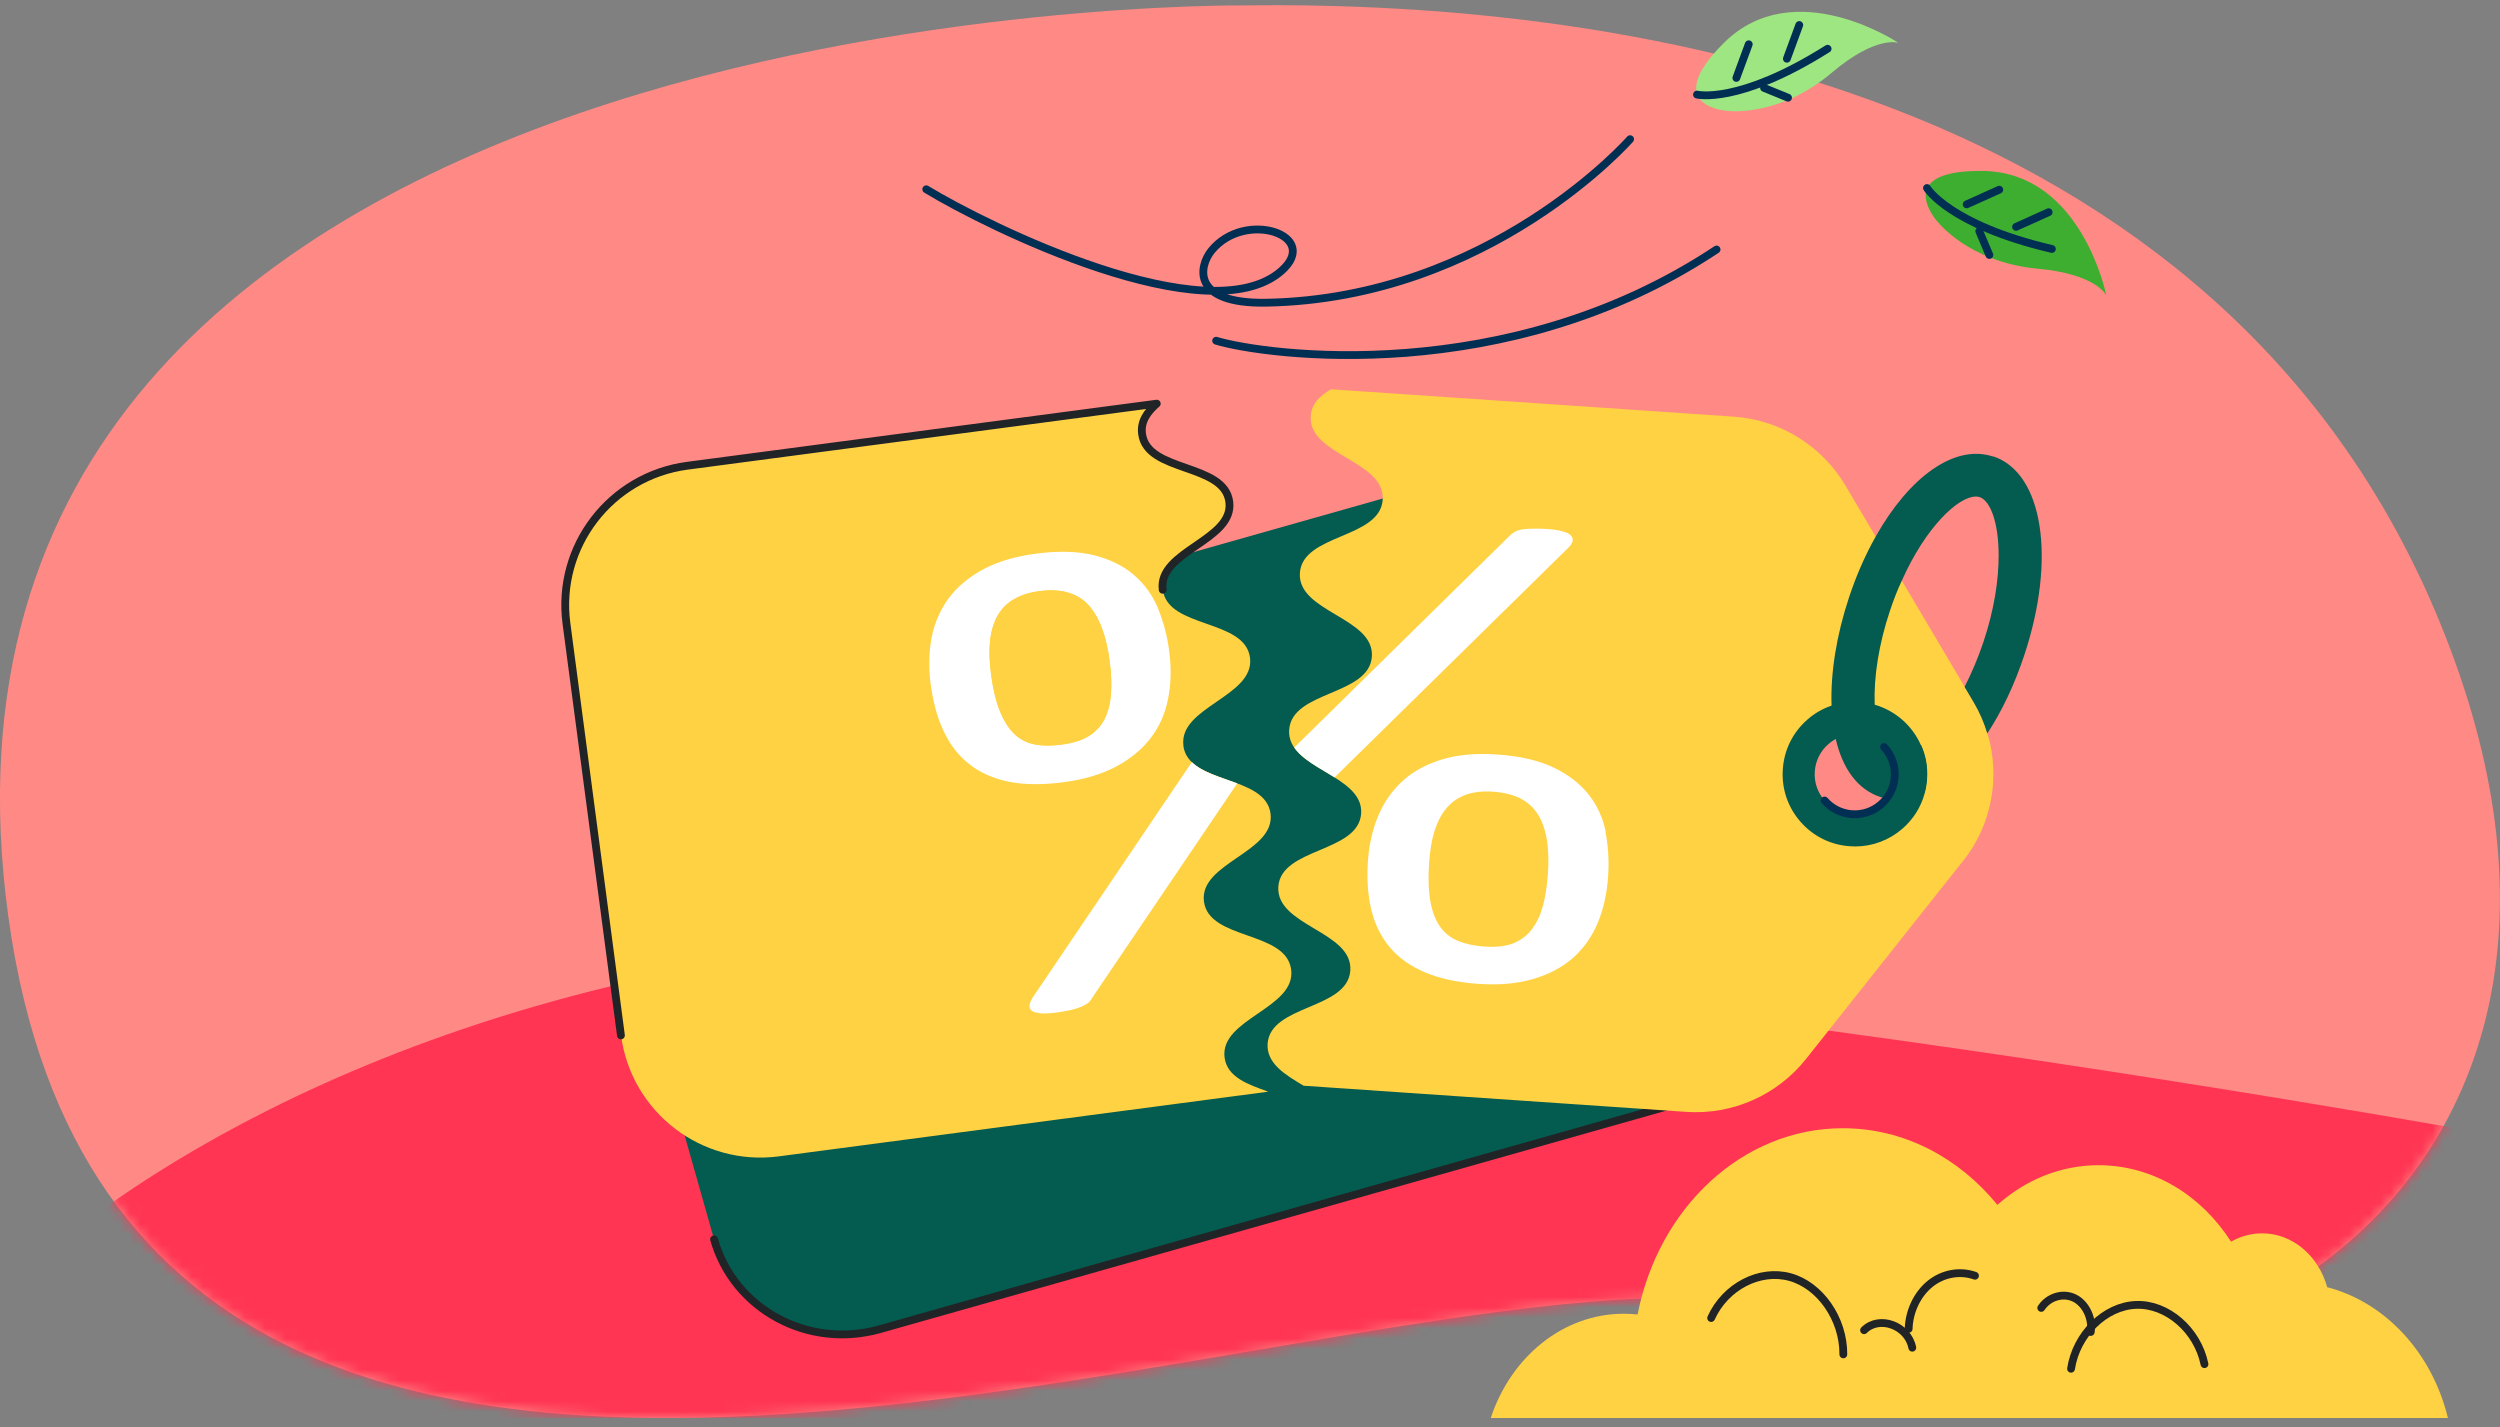 <svg width="240" height="137" viewBox="0 0 240 137" fill="none" xmlns="http://www.w3.org/2000/svg">
<rect x="0" y="0" width="240" height="137" fill="#808080" stroke="none"/>
<g clip-path="url(#clip0_233_5913)">
<path d="M119.53 0.52C119.53 0.52 -11.41 -1.01 0.8 87.99C13.01 176.99 141.43 112.51 174.42 126.76C207.41 141 255.28 115.68 235.25 62.35C215.22 9.02 156.68 0.02 119.53 0.52Z" fill="#FF8985"/>
<mask id="mask0_233_5913" style="mask-type:luminance" maskUnits="userSpaceOnUse" x="-1" y="0" width="241" height="137">
<path d="M119.53 0.52C119.53 0.52 -11.41 -1.01 0.8 87.99C13.01 176.99 141.43 112.51 174.42 126.76C207.41 141 255.28 115.68 235.25 62.35C215.22 9.02 156.68 0.02 119.53 0.52Z" fill="white"/>
</mask>
<g mask="url(#mask0_233_5913)">
<path d="M0 124.8C1 122.69 22.2 102.01 64.6 93.35C107 84.69 240 109.07 240 109.07V136.12H0V124.79V124.8Z" fill="#FF3553"/>
</g>
<path d="M167.21 104.18L84.47 127.6C77.58 129.55 70.45 125.69 68.55 118.98L58.11 82.11C56.21 75.4 60.26 68.38 67.15 66.43L149.97 42.98C154.11 41.81 158.55 42.71 161.82 45.4L179.57 59.99C183.55 63.26 185.09 68.58 183.47 73.47L176.07 95.78C174.72 99.84 171.39 102.99 167.2 104.18H167.21Z" fill="#045B4F"/>
<path d="M176.08 95.78C174.73 99.84 171.4 102.99 167.21 104.18L84.47 127.6C77.58 129.55 70.45 125.69 68.55 118.98" stroke="#202427" stroke-width="0.75" stroke-miterlimit="10" stroke-linecap="round"/>
<path d="M188.42 82.69L173.38 101.66C170.61 105.14 166.32 107.04 161.88 106.74L125.15 104.23C123.35 103.16 121.57 102.08 121.69 100.2C121.95 96.43 129.37 96.94 129.63 93.17C129.89 89.4 122.47 88.9 122.72 85.12C122.98 81.36 130.41 81.87 130.67 78.1C130.92 74.33 123.5 73.83 123.76 70.06C124.02 66.29 131.44 66.8 131.7 63.03C131.96 59.27 124.53 58.77 124.79 55C125.05 51.23 132.48 51.74 132.74 47.97C132.99 44.21 125.57 43.71 125.83 39.94C125.91 38.74 126.72 37.98 127.79 37.37L166.46 40C170.89 40.31 174.88 42.78 177.15 46.59L180.07 51.52L182.58 55.75L188.62 65.95L189.49 67.42C190.06 68.38 190.49 69.38 190.8 70.42C192.05 74.58 191.23 79.17 188.45 82.67L188.42 82.69Z" fill="#FFD244"/>
<path d="M150.8 51.4C150.65 51.24 150.39 51.11 150.02 51.01C149.66 50.91 149.18 50.83 148.61 50.79C148.04 50.75 147.55 50.74 147.18 50.75C146.8 50.75 146.48 50.78 146.18 50.82C145.89 50.86 145.63 50.94 145.43 51.05C145.23 51.16 145.06 51.29 144.9 51.46L124.25 71.76C125.04 72.93 126.69 73.73 128.12 74.63L150.52 52.62C150.76 52.4 150.91 52.18 150.96 51.97C151.02 51.76 150.96 51.57 150.8 51.4ZM154.15 79.88C153.89 78.53 153.34 77.34 152.52 76.29C151.7 75.24 150.57 74.37 149.14 73.68C147.71 73 145.9 72.58 143.71 72.43C141.7 72.29 139.94 72.45 138.42 72.91C136.9 73.38 135.64 74.06 134.64 74.98C133.64 75.9 132.86 77.01 132.31 78.32C131.76 79.63 131.43 81.09 131.32 82.67C131.2 84.4 131.32 85.97 131.65 87.35C131.98 88.73 132.58 89.93 133.42 90.94C134.27 91.95 135.39 92.75 136.79 93.34C138.2 93.94 139.9 94.31 141.91 94.45C143.9 94.59 145.65 94.43 147.16 93.99C148.67 93.55 149.95 92.88 150.98 91.98C152 91.08 152.8 89.96 153.37 88.63C153.93 87.28 154.27 85.78 154.38 84.12C154.48 82.64 154.39 81.22 154.13 79.88H154.15ZM148.11 86.98C147.88 87.87 147.51 88.61 147.05 89.23C146.58 89.84 145.97 90.28 145.25 90.57C144.53 90.85 143.61 90.94 142.51 90.87C141.57 90.81 140.74 90.63 140.03 90.35C139.32 90.07 138.74 89.63 138.29 89.02C137.84 88.42 137.52 87.61 137.33 86.6C137.14 85.59 137.09 84.36 137.19 82.88C137.27 81.66 137.45 80.61 137.73 79.72C138.02 78.84 138.4 78.11 138.91 77.53C139.4 76.96 140.02 76.54 140.76 76.28C141.5 76.03 142.35 75.93 143.32 76C144.34 76.07 145.21 76.28 145.94 76.64C146.66 77.01 147.23 77.53 147.64 78.18C148.06 78.85 148.34 79.65 148.5 80.62C148.65 81.57 148.69 82.66 148.6 83.88C148.51 85.1 148.36 86.08 148.12 86.97L148.11 86.98Z" fill="white"/>
<path d="M178.06 79.71C181.037 79.71 183.45 77.297 183.45 74.32C183.45 71.343 181.037 68.93 178.06 68.93C175.083 68.93 172.67 71.343 172.67 74.32C172.67 77.297 175.083 79.71 178.06 79.71Z" fill="#FF8985"/>
<path d="M184.41 71.54C183.59 69.67 181.97 68.23 179.97 67.65C179.51 67.52 179.02 67.42 178.53 67.39C177.6 67.33 176.69 67.45 175.84 67.74C174.99 68.02 174.2 68.47 173.5 69.09C172.11 70.31 171.27 71.99 171.15 73.85C171.02 75.7 171.62 77.48 172.84 78.88C174.06 80.28 175.75 81.12 177.6 81.24C177.75 81.25 177.92 81.26 178.09 81.26C179.76 81.26 181.36 80.66 182.64 79.55C183.68 78.64 184.42 77.47 184.77 76.15C184.89 75.71 184.97 75.25 185 74.79C185.08 73.63 184.88 72.53 184.43 71.54H184.41ZM180.58 77.22C179.81 77.89 178.83 78.23 177.79 78.16C176.77 78.09 175.83 77.62 175.16 76.85C174.48 76.08 174.15 75.09 174.22 74.06C174.29 73.03 174.76 72.1 175.53 71.43C175.75 71.23 175.98 71.07 176.23 70.94C176.79 70.63 177.41 70.48 178.05 70.48C178.14 70.48 178.23 70.48 178.32 70.49C179.33 70.56 180.23 71.02 180.87 71.71C180.88 71.72 180.89 71.72 180.89 71.73C181.04 71.9 181.18 72.07 181.3 72.27C181.3 72.28 181.31 72.29 181.32 72.3C181.68 72.89 181.9 73.58 181.9 74.32C181.9 74.41 181.9 74.5 181.89 74.59C181.84 75.35 181.56 76.07 181.11 76.66C180.96 76.86 180.78 77.04 180.58 77.22Z" fill="#045B4F"/>
<path d="M191.34 43.83C187.66 42.6 183.28 45.77 180.05 51.54C179.08 53.26 178.21 55.22 177.5 57.37C176.3 60.98 175.72 64.62 175.83 67.74C175.85 68.17 175.88 68.61 175.92 69.02C175.99 69.7 176.1 70.34 176.23 70.94C176.9 73.86 178.38 75.8 180.48 76.5C180.69 76.57 180.89 76.62 181.1 76.65C181.43 76.72 181.76 76.75 182.1 76.75C182.96 76.75 183.85 76.54 184.74 76.14C184.86 75.7 184.94 75.24 184.97 74.78C185.05 73.62 184.85 72.52 184.4 71.53C183.34 72.42 182.4 72.78 181.78 72.57C181.61 72.52 181.46 72.42 181.32 72.28C181.31 72.27 181.3 72.26 181.3 72.25C181.15 72.12 181.01 71.93 180.89 71.71C180.89 71.7 180.88 71.7 180.87 71.69C180.47 70.98 180.17 69.89 180.03 68.59C180 68.28 179.98 67.96 179.97 67.63C179.87 64.99 180.38 61.78 181.43 58.65C181.77 57.62 182.15 56.65 182.57 55.75C184.88 50.57 188 47.67 189.67 47.67C189.8 47.67 189.93 47.68 190.04 47.72C191.08 48.07 191.87 50.18 191.87 53.34C191.87 55.63 191.46 58.49 190.41 61.63C189.87 63.23 189.25 64.67 188.6 65.94L189.47 67.41C190.04 68.37 190.47 69.37 190.78 70.41C192.15 68.33 193.37 65.79 194.32 62.93C197.42 53.62 196.14 45.4 191.35 43.81L191.34 43.83Z" fill="#045B4F"/>
<path d="M180.87 71.71C180.87 71.71 180.89 71.72 180.89 71.73C181.04 71.9 181.18 72.07 181.3 72.27C181.3 72.28 181.31 72.29 181.32 72.3C181.68 72.89 181.9 73.58 181.9 74.32C181.9 74.41 181.9 74.5 181.89 74.59C181.84 75.35 181.56 76.07 181.11 76.66C180.96 76.86 180.78 77.04 180.58 77.22C179.81 77.89 178.83 78.23 177.79 78.16C176.77 78.09 175.83 77.62 175.16 76.85" stroke="#012F54" stroke-width="0.75" stroke-linecap="round" stroke-linejoin="round"/>
<path d="M113.6 71.59C114.09 75.33 121.47 74.36 121.97 78.1C122.46 81.84 115.09 82.82 115.58 86.55C116.07 90.28 123.45 89.33 123.95 93.07C124.45 96.81 117.07 97.79 117.56 101.53C117.81 103.4 119.77 104.1 121.75 104.8L74.77 111.01C67.38 111.99 60.6 106.79 59.62 99.4L54.39 59.86C53.41 52.47 58.61 45.69 66 44.71L111.06 38.75C110.13 39.56 109.49 40.47 109.65 41.66C110.14 45.4 117.52 44.43 118.02 48.16C118.52 51.89 111.14 52.88 111.63 56.62C112.12 60.36 119.5 59.39 120 63.13C120.49 66.87 113.12 67.85 113.61 71.59H113.6Z" fill="#FFD244"/>
<path d="M59.61 99.4L54.38 59.86C53.4 52.47 58.6 45.69 65.99 44.71L111.05 38.75C110.12 39.56 109.48 40.47 109.64 41.66C110.13 45.4 117.51 44.43 118.01 48.16C118.51 51.89 111.13 52.88 111.62 56.62" stroke="#202427" stroke-width="0.75" stroke-linecap="round" stroke-linejoin="round"/>
<path d="M118.77 75.21L104.82 95.83C104.71 96.04 104.57 96.21 104.39 96.33C104.21 96.45 103.99 96.57 103.72 96.68C103.45 96.79 103.14 96.89 102.76 96.97C102.38 97.05 101.91 97.14 101.37 97.21C100.77 97.29 100.27 97.31 99.89 97.28C99.51 97.23 99.23 97.16 99.06 97.04C98.89 96.92 98.82 96.76 98.83 96.54C98.85 96.33 98.94 96.08 99.12 95.79L114.42 73.16C115.42 74.15 117.2 74.61 118.78 75.21H118.77Z" fill="white"/>
<path d="M111.17 58.39C110.63 57.12 109.86 56.06 108.85 55.19C107.84 54.32 106.57 53.7 105.02 53.3C103.48 52.92 101.62 52.87 99.46 53.15C97.45 53.42 95.75 53.92 94.36 54.67C92.97 55.43 91.87 56.36 91.06 57.45C90.26 58.55 89.72 59.79 89.44 61.19C89.17 62.59 89.14 64.08 89.34 65.65C89.57 67.38 89.97 68.88 90.58 70.17C91.19 71.47 92 72.53 93.03 73.34C94.05 74.16 95.31 74.72 96.81 75.04C98.3 75.34 100.04 75.36 102.05 75.1C104.06 74.84 105.7 74.34 107.11 73.61C108.5 72.87 109.61 71.96 110.45 70.87C111.29 69.78 111.85 68.53 112.13 67.11C112.42 65.69 112.46 64.14 112.24 62.48C112.05 61.02 111.68 59.65 111.15 58.37L111.17 58.39ZM106.66 66.55C106.6 67.47 106.4 68.28 106.06 68.97C105.72 69.67 105.22 70.22 104.56 70.64C103.91 71.05 103.03 71.33 101.93 71.48C101 71.6 100.16 71.61 99.41 71.48C98.65 71.34 97.99 71.03 97.43 70.51C96.88 70.01 96.41 69.27 96.02 68.34C95.62 67.39 95.33 66.18 95.14 64.71C94.98 63.5 94.95 62.43 95.05 61.51C95.15 60.58 95.39 59.79 95.76 59.12C96.13 58.46 96.66 57.92 97.33 57.53C98 57.14 98.81 56.88 99.77 56.75C100.79 56.62 101.68 56.65 102.46 56.87C103.25 57.08 103.91 57.47 104.44 58.03C104.97 58.6 105.42 59.34 105.76 60.25C106.11 61.16 106.36 62.22 106.52 63.42C106.68 64.62 106.72 65.62 106.66 66.55Z" fill="white"/>
<path d="M105.76 60.25C106.11 61.16 106.36 62.22 106.52 63.42C106.68 64.62 106.72 65.62 106.66 66.55C106.6 67.47 106.4 68.28 106.06 68.97C105.72 69.67 105.22 70.22 104.56 70.64C103.91 71.05 103.03 71.33 101.93 71.48C101 71.6 100.16 71.61 99.41 71.48C98.65 71.34 97.99 71.03 97.43 70.51C96.88 70.01 96.41 69.27 96.02 68.34C95.62 67.39 95.33 66.18 95.14 64.71C94.98 63.5 94.95 62.43 95.05 61.51C95.15 60.58 95.39 59.79 95.76 59.12C96.13 58.46 96.66 57.92 97.33 57.53C98 57.14 98.81 56.88 99.77 56.75C100.79 56.62 101.68 56.65 102.46 56.87C103.25 57.08 103.91 57.47 104.44 58.03C104.97 58.6 105.42 59.34 105.76 60.25Z" fill="#FFD244"/>
<path d="M143.12 136.13H235C233.49 129.89 229.02 125.03 223.41 123.57C222.58 120.57 220.09 118.4 217.17 118.4C216.1 118.4 215.08 118.69 214.18 119.2C211.33 114.75 206.7 111.86 201.46 111.86C197.8 111.86 194.43 113.28 191.75 115.67C188.07 111.15 182.79 108.31 176.91 108.31C167.27 108.31 159.2 115.97 157.21 126.19C156.77 126.14 156.33 126.12 155.88 126.12C150.04 126.12 145.04 130.28 143.11 136.13H143.12Z" fill="#FFD244"/>
<path d="M164.27 126.53C165.63 123.51 168.93 121.8 171.84 122.6C174.75 123.4 176.98 126.64 176.96 130.02" stroke="#202427" stroke-width="0.75" stroke-miterlimit="10" stroke-linecap="round"/>
<path d="M178.95 127.7C180.41 126.24 183.15 127.23 183.58 129.38" stroke="#202427" stroke-width="0.75" stroke-miterlimit="10" stroke-linecap="round"/>
<path d="M183.23 127.57C183.28 125.87 184.07 124.23 185.3 123.24C186.53 122.25 188.17 121.96 189.6 122.47" stroke="#202427" stroke-width="0.75" stroke-miterlimit="10" stroke-linecap="round"/>
<path d="M211.63 130.96C210.95 127.68 208.05 125.16 205.07 125.27C202.09 125.38 199.33 128.08 198.82 131.4" stroke="#202427" stroke-width="0.75" stroke-miterlimit="10" stroke-linecap="round"/>
<path d="M200.71 127.87C200.91 126.56 200.23 125.14 199.14 124.61C198.05 124.08 196.67 124.49 195.96 125.56" stroke="#202427" stroke-width="0.75" stroke-miterlimit="10" stroke-linecap="round"/>
<path d="M156.49 13.36C156.49 13.36 143.07 28.66 121.57 29.06C114.31 29.19 115.1 25.54 116.3 24.06C119.54 20.08 126.9 22.61 123 26.02C115.98 32.15 94.88 21.8 88.92 18.17" stroke="#012F54" stroke-width="0.75" stroke-linecap="round" stroke-linejoin="round"/>
<path d="M116.75 32.71C121.47 34.13 144.71 37.31 164.79 23.95" stroke="#012F54" stroke-width="0.75" stroke-linecap="round" stroke-linejoin="round"/>
<path fill-rule="evenodd" clip-rule="evenodd" d="M185.94 21.2C185.94 21.2 188.92 25.18 195.66 25.8C201.23 26.31 202.2 28.34 202.2 28.34C202.2 28.34 199.85 16.5 190.3 16.41C181.64 16.33 185.93 21.2 185.93 21.2H185.94Z" fill="#3EAE30"/>
<path d="M184.99 18.05C184.99 18.05 187.12 21.59 196.98 23.9" stroke="#012F54" stroke-width="0.75" stroke-linecap="round" stroke-linejoin="round"/>
<path d="M193.54 21.78L196.67 20.37" stroke="#012F54" stroke-width="0.75" stroke-linecap="round" stroke-linejoin="round"/>
<path d="M188.8 19.62L191.93 18.21" stroke="#012F54" stroke-width="0.75" stroke-linecap="round" stroke-linejoin="round"/>
<path d="M190.01 22.19L190.98 24.48" stroke="#012F54" stroke-width="0.75" stroke-linecap="round" stroke-linejoin="round"/>
<path fill-rule="evenodd" clip-rule="evenodd" d="M165.8 10.64C165.8 10.64 170.7 11.34 175.86 6.97C180.12 3.37 182.24 4.11 182.24 4.11C182.24 4.11 172.23 -2.6 165.48 4.13C159.35 10.24 165.8 10.64 165.8 10.64Z" fill="#9EE682"/>
<path d="M162.91 9.08C162.91 9.08 166.9 10.07 175.45 4.68" stroke="#012F54" stroke-width="0.75" stroke-linecap="round" stroke-linejoin="round"/>
<path d="M171.54 5.64L172.73 2.4" stroke="#012F54" stroke-width="0.75" stroke-linecap="round" stroke-linejoin="round"/>
<path d="M166.69 7.48L167.88 4.25" stroke="#012F54" stroke-width="0.75" stroke-linecap="round" stroke-linejoin="round"/>
<path d="M169.35 8.44L171.65 9.38" stroke="#012F54" stroke-width="0.75" stroke-linecap="round" stroke-linejoin="round"/>
</g>
<defs>
<clipPath id="clip0_233_5913">
<rect width="240" height="135.63" fill="white" transform="translate(0 0.5)"/>
</clipPath>
</defs>
</svg>
